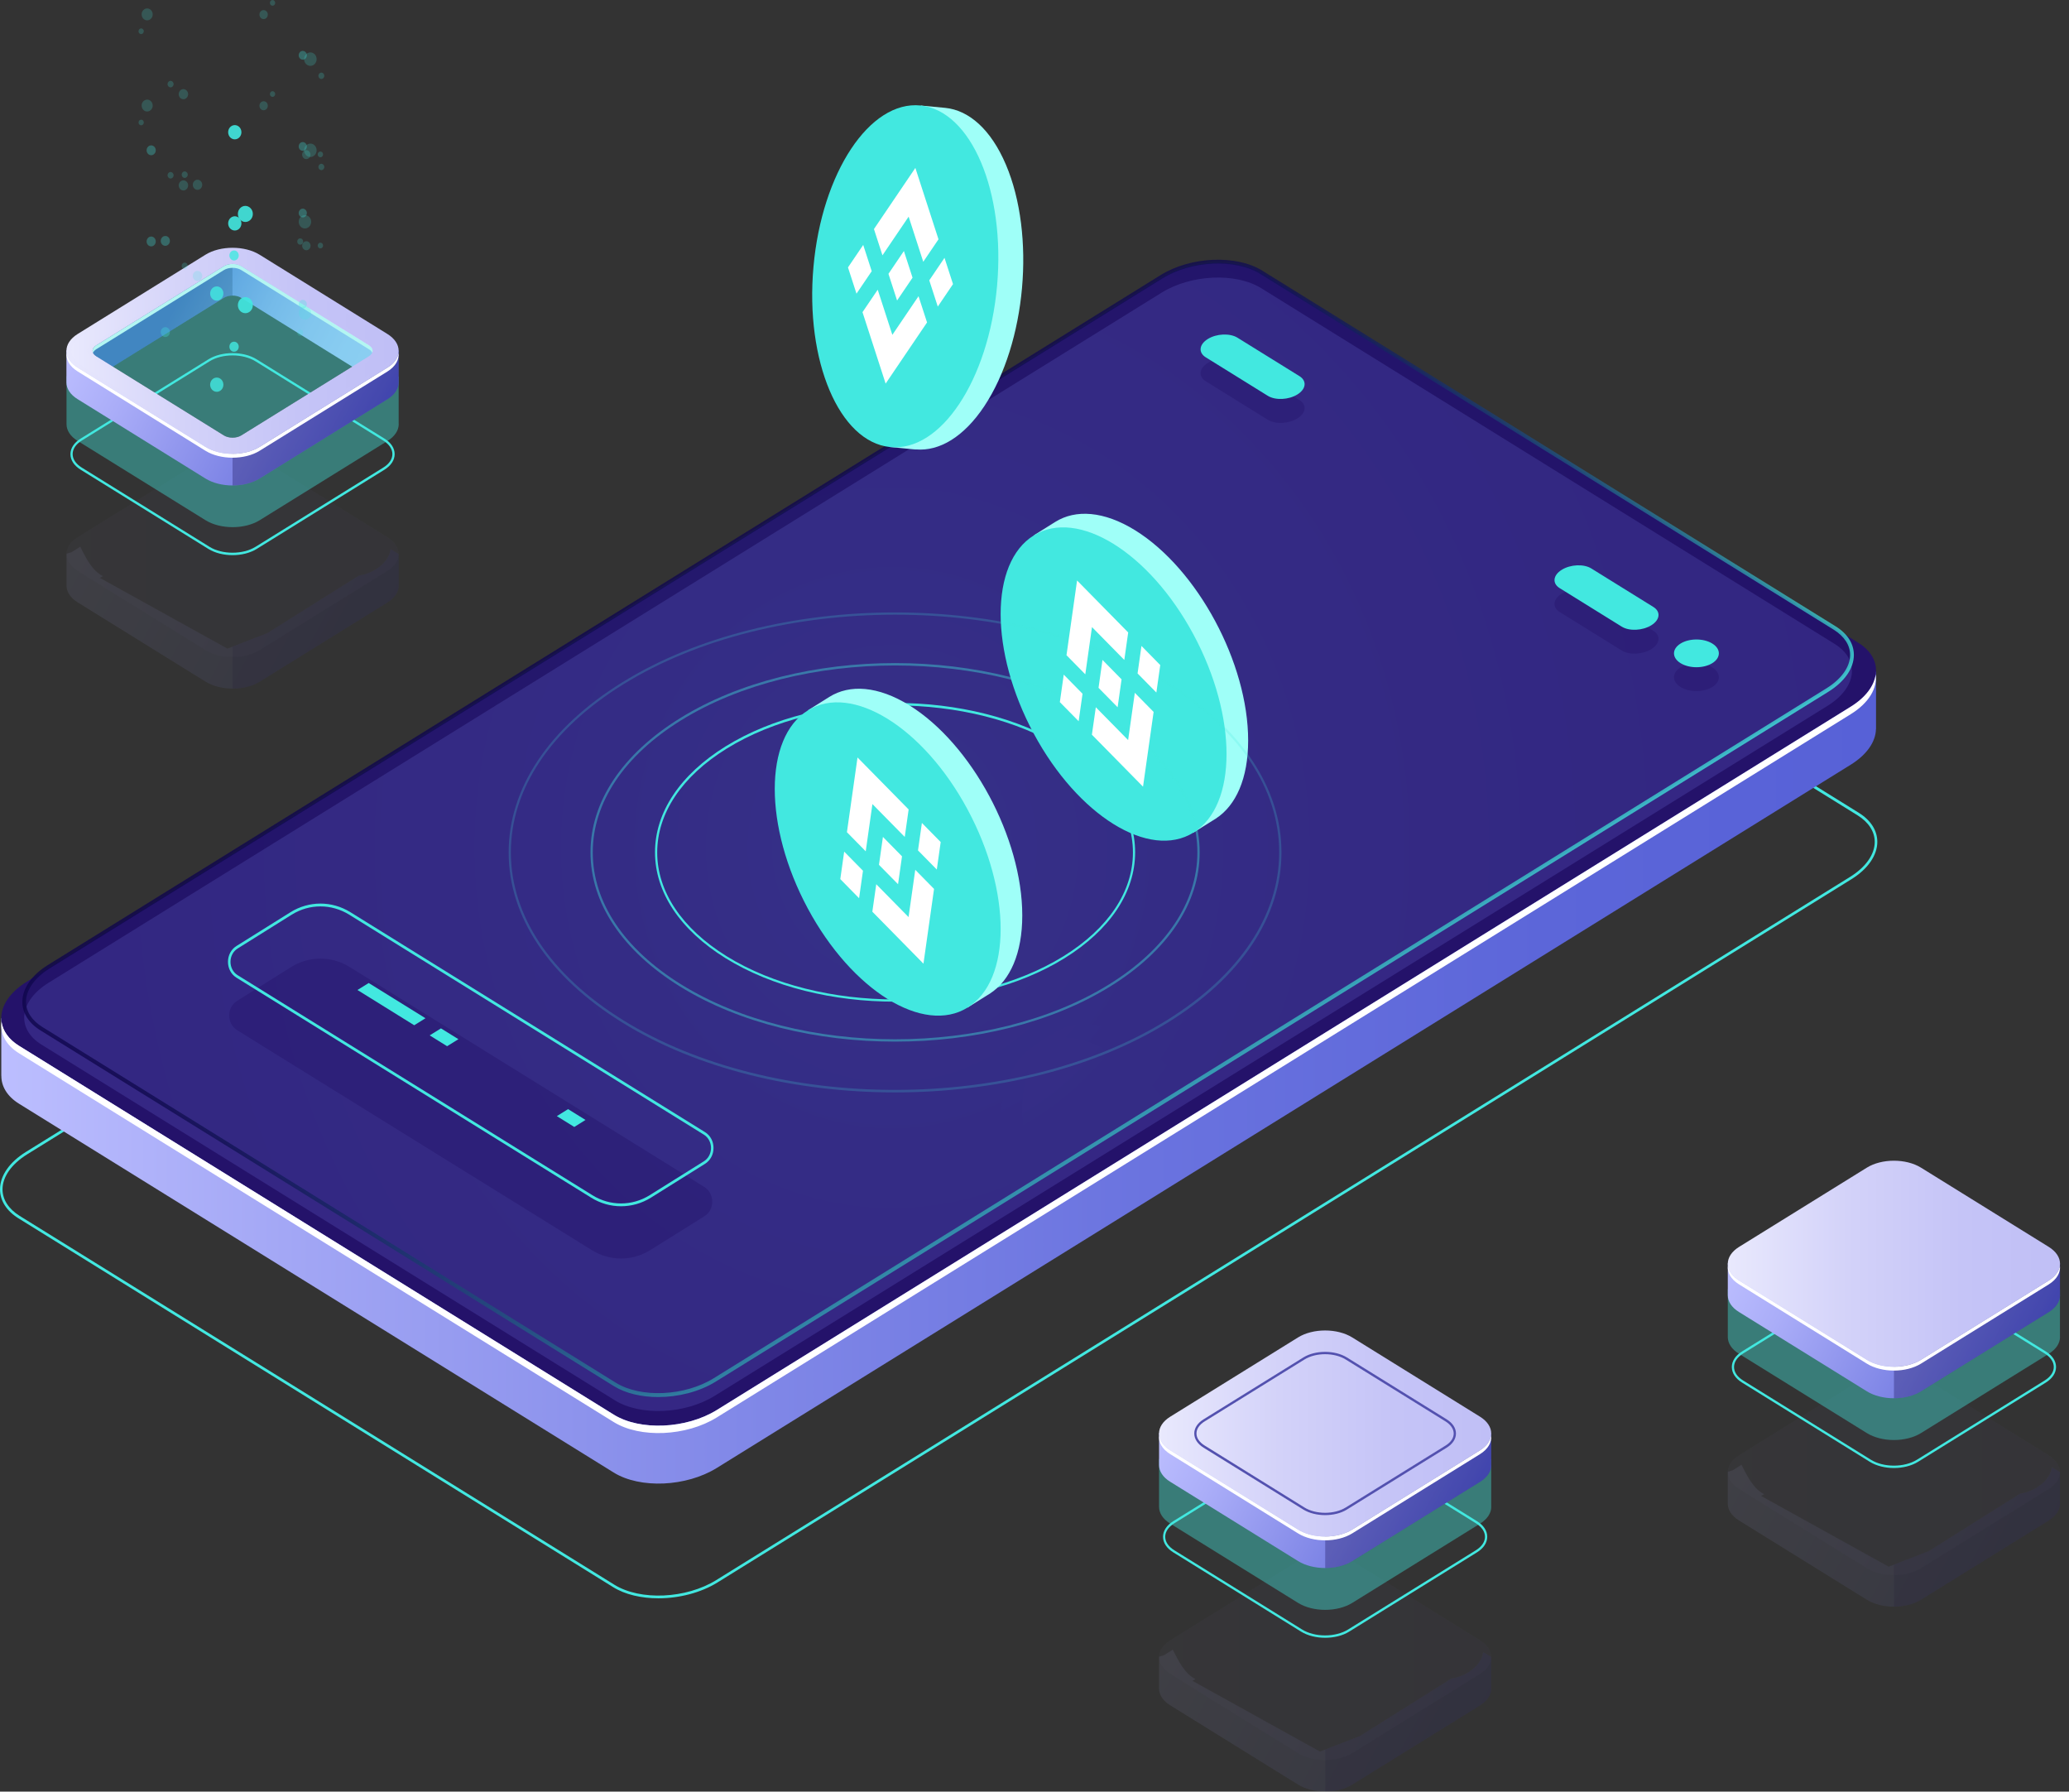 <svg width="231" height="200" viewBox="0 0 231 200" fill="none" xmlns="http://www.w3.org/2000/svg">
<rect x="0" y="0" width="231" height="200" fill="#333333" stroke="none"/>
<path d="M73.513 178.423C71.609 178.423 69.792 178.013 68.444 177.169L2.062 136.005C0.728 135.177 0 134.03 0 132.768C0 131.258 1.053 129.732 2.891 128.594L129.496 50.085C132.936 47.948 138.171 47.723 141.156 49.574L207.537 90.737C208.871 91.566 209.599 92.712 209.599 93.975C209.599 95.485 208.547 97.01 206.708 98.149L80.103 176.657C78.221 177.819 75.806 178.423 73.513 178.423ZM68.588 176.905C71.494 178.71 76.599 178.477 79.959 176.394L206.564 97.886C208.309 96.801 209.311 95.376 209.311 93.982C209.311 92.836 208.626 91.783 207.393 91.016L141.012 49.853C138.106 48.048 133 48.281 129.64 50.364L3.028 128.865C1.283 129.949 0.281 131.374 0.281 132.768C0.281 133.914 0.966 134.967 2.199 135.734L68.588 176.905Z" fill="#42E8E0"/>
<path d="M209.455 74.961L199.923 76.727L141.084 40.242C138.135 38.414 132.979 38.639 129.569 40.753L17.003 110.556L0.145 113.677V120.098H0.152C0.145 121.267 0.793 122.39 2.135 123.219L68.516 164.382C71.465 166.21 76.621 165.985 80.031 163.871L206.636 85.362C208.468 84.224 209.419 82.776 209.448 81.389H209.455V74.961V74.961Z" fill="url(#paint0_linear)"/>
<path d="M68.515 157.915L2.134 116.752C-0.815 114.924 -0.447 111.726 2.963 109.611L129.568 31.095C132.978 28.981 138.134 28.748 141.083 30.584L207.465 71.747C210.414 73.575 210.046 76.773 206.635 78.888L80.031 157.404C76.62 159.511 71.464 159.743 68.515 157.915Z" fill="#24126A"/>
<path d="M206.635 78.888L80.03 157.404C76.62 159.518 71.464 159.751 68.515 157.915L2.134 116.752C0.951 116.016 0.309 115.064 0.172 114.049C-0.008 115.366 0.627 116.651 2.134 117.588L68.515 158.744C71.464 160.572 76.62 160.347 80.03 158.233L206.635 79.724C208.676 78.462 209.62 76.805 209.418 75.287C209.245 76.557 208.308 77.85 206.635 78.888Z" fill="white"/>
<path opacity="0.51" d="M68.646 156.32L4.63 116.612C1.775 114.839 2.135 111.749 5.43 109.704L129.684 32.675C132.98 30.63 137.969 30.406 140.825 32.179L204.841 71.887C207.696 73.66 207.336 76.75 204.041 78.795L79.787 155.824C76.491 157.869 71.501 158.093 68.646 156.32Z" fill="#453C9E"/>
<path opacity="0.8" d="M73.483 155.956C71.63 155.956 69.863 155.553 68.544 154.74L4.528 115.033C3.215 114.219 2.494 113.089 2.494 111.842C2.494 110.355 3.525 108.86 5.328 107.737L129.582 30.708C132.928 28.632 138.026 28.408 140.931 30.212L204.948 69.919C206.26 70.733 206.981 71.863 206.981 73.11C206.981 74.597 205.95 76.092 204.147 77.215L79.893 154.244C78.062 155.375 75.711 155.956 73.483 155.956ZM68.746 154.353C71.543 156.087 76.447 155.863 79.684 153.857L203.938 76.828C205.604 75.79 206.563 74.435 206.563 73.11C206.563 72.026 205.914 71.035 204.739 70.299L140.722 30.592C137.925 28.857 133.021 29.081 129.784 31.087L5.53 108.117C3.864 109.154 2.905 110.51 2.905 111.834C2.905 112.918 3.554 113.91 4.729 114.645L68.746 154.353Z" fill="url(#paint1_linear)"/>
<g opacity="0.1">
<path opacity="0.5" d="M68.646 154.546L4.63 114.839C1.775 113.065 2.135 109.975 5.43 107.931L129.684 30.901C132.98 28.857 137.969 28.632 140.825 30.406L204.841 70.113C207.696 71.887 207.336 74.977 204.041 77.021L79.787 154.051C76.491 156.095 71.501 156.32 68.646 154.546Z" fill="url(#paint2_radial)"/>
<g opacity="0.1">
<path opacity="0.1" d="M139.35 139.638C139.35 131.002 133.704 120.5 126.738 116.179C123.248 114.018 120.09 113.817 117.812 115.242L115.425 116.736L116.117 116.806C114.862 118.456 114.127 120.895 114.127 124.001C114.127 132.636 119.773 143.138 126.738 147.46C129.132 148.947 131.368 149.504 133.271 149.249L133.221 149.938L135.644 148.42C135.651 148.412 135.665 148.405 135.672 148.405L135.773 148.343H135.766C137.987 146.887 139.35 143.882 139.35 139.638Z" fill="#9FFFF8"/>
<path opacity="0.1" d="M133.247 149.924C138.172 146.87 138.172 136.969 133.248 127.808C128.324 118.648 120.34 113.698 115.415 116.752C110.49 119.806 110.49 129.707 115.414 138.868C120.338 148.028 128.322 152.978 133.247 149.924Z" fill="#42E8E0"/>
</g>
</g>
<path opacity="0.4" d="M191.174 76.696C190.194 77.3 188.615 77.3 187.634 76.696C186.653 76.092 186.653 75.109 187.634 74.504C188.615 73.9 190.194 73.9 191.174 74.504C192.148 75.109 192.148 76.092 191.174 76.696Z" fill="#24126A"/>
<path opacity="0.4" d="M177.67 66.124L184.599 70.423C185.443 70.95 185.342 71.863 184.362 72.467C183.381 73.072 181.903 73.141 181.059 72.615L174.13 68.316C173.286 67.79 173.387 66.876 174.368 66.272C175.341 65.668 176.819 65.606 177.67 66.124Z" fill="#24126A"/>
<path opacity="0.4" d="M138.156 40.366L145.086 44.664C145.929 45.191 145.829 46.104 144.848 46.709C143.867 47.313 142.396 47.382 141.545 46.856L134.616 42.557C133.772 42.031 133.873 41.117 134.854 40.513C135.827 39.901 137.306 39.839 138.156 40.366Z" fill="#24126A"/>
<path d="M191.174 74.032C190.194 74.636 188.615 74.636 187.634 74.032C186.653 73.428 186.653 72.444 187.634 71.84C188.615 71.236 190.194 71.236 191.174 71.84C192.155 72.444 192.148 73.428 191.174 74.032Z" fill="#42E8E0"/>
<path d="M177.67 63.46L184.599 67.759C185.443 68.285 185.342 69.199 184.362 69.803C183.381 70.407 181.903 70.477 181.059 69.951L174.13 65.652C173.286 65.126 173.387 64.212 174.368 63.608C175.341 63.003 176.819 62.934 177.67 63.46Z" fill="#42E8E0"/>
<path d="M138.156 37.694L145.086 41.992C145.929 42.519 145.829 43.432 144.848 44.037C143.867 44.641 142.396 44.71 141.545 44.184L134.616 39.885C133.772 39.359 133.873 38.445 134.854 37.841C135.827 37.237 137.306 37.175 138.156 37.694Z" fill="#42E8E0"/>
<g opacity="0.3">
<path opacity="0.3" d="M229.989 167.805V164.336L229.095 163.801C228.842 165.443 227.047 166.52 225.547 166.744L215.329 173.165L210.866 174.892L196.632 167L196.964 166.798C195.745 166.187 195.089 164.792 194.433 163.515L193.474 164.126L192.904 164.297V167.859C192.904 168.541 193.323 169.222 194.159 169.734L208.422 178.578C210.094 179.616 212.806 179.616 214.479 178.578L228.741 169.734C229.563 169.222 229.981 168.556 229.996 167.89C229.996 167.867 229.989 167.836 229.989 167.805Z" fill="url(#paint3_linear)"/>
<path opacity="0.3" d="M225.548 166.744L215.331 173.165L211.451 174.667V179.36C212.547 179.36 213.643 179.105 214.48 178.586L228.742 169.741C229.564 169.23 229.983 168.564 229.997 167.898C229.997 167.867 229.997 167.836 229.997 167.805V164.336L229.182 163.848H229.096C228.814 165.459 227.041 166.52 225.548 166.744Z" fill="#0F054C"/>
<g opacity="0.3">
<path opacity="0.3" d="M208.422 175.054L194.159 166.21C192.486 165.172 192.486 163.491 194.159 162.454L208.422 153.609C210.094 152.571 212.806 152.571 214.479 153.609L228.741 162.454C230.414 163.491 230.414 165.172 228.741 166.21L214.479 175.054C212.806 176.092 210.087 176.092 208.422 175.054Z" fill="url(#paint4_linear)"/>
</g>
<g opacity="0.3">
<path opacity="0.3" d="M208.422 175.054L194.159 166.21C192.486 165.172 192.486 163.491 194.159 162.454L208.422 153.609C210.094 152.571 212.806 152.571 214.479 153.609L228.741 162.454C230.414 163.491 230.414 165.172 228.741 166.21L214.479 175.054C212.806 176.092 210.087 176.092 208.422 175.054Z" fill="#0F054C"/>
</g>
</g>
<path d="M211.454 163.879C210.481 163.879 209.507 163.646 208.765 163.189L194.502 154.345C193.759 153.888 193.355 153.268 193.355 152.602C193.355 151.936 193.766 151.317 194.502 150.86L208.765 142.015C210.25 141.101 212.658 141.094 214.144 142.015L228.406 150.86C229.149 151.317 229.553 151.936 229.553 152.602C229.553 153.268 229.142 153.888 228.406 154.345L214.144 163.189C213.401 163.646 212.428 163.879 211.454 163.879ZM211.454 141.589C210.524 141.589 209.594 141.806 208.887 142.248L194.625 151.092C193.961 151.502 193.601 152.037 193.601 152.602C193.601 153.168 193.961 153.702 194.625 154.112L208.887 162.957C210.3 163.832 212.601 163.832 214.014 162.957L228.277 154.112C228.933 153.702 229.301 153.168 229.301 152.602C229.301 152.037 228.94 151.502 228.277 151.092L214.014 142.248C213.307 141.806 212.377 141.589 211.454 141.589Z" fill="#42E8E0"/>
<path opacity="0.4" d="M229.991 149.202V143.959L229.097 143.425C228.844 145.067 227.049 146.143 225.549 146.368L215.331 152.788L210.868 154.515L196.634 146.623L196.966 146.422C195.747 145.81 195.091 144.416 194.435 143.138L193.476 143.75L192.906 143.92V149.256C192.906 149.938 193.324 150.62 194.161 151.131L208.424 159.975C210.096 161.013 212.808 161.013 214.481 159.975L228.743 151.131C229.565 150.62 229.983 149.953 229.998 149.287C229.998 149.264 229.991 149.233 229.991 149.202Z" fill="#42E8E0"/>
<path d="M229.991 144.54V141.07L229.097 140.536C228.844 142.178 227.049 143.254 225.549 143.479L215.331 149.899L210.868 151.626L196.634 143.734L196.966 143.533C195.747 142.921 195.091 141.527 194.435 140.249L193.476 140.861L192.906 141.032V144.594C192.906 145.276 193.324 145.957 194.161 146.468L208.424 155.313C210.096 156.351 212.808 156.351 214.481 155.313L228.743 146.468C229.565 145.957 229.983 145.291 229.998 144.625C229.998 144.602 229.991 144.571 229.991 144.54Z" fill="url(#paint5_linear)"/>
<path opacity="0.3" d="M225.552 143.479L215.334 149.899L211.455 151.402V156.095C212.551 156.095 213.647 155.84 214.484 155.321L228.746 146.476C229.568 145.965 229.986 145.299 230.001 144.633C230.001 144.602 230.001 144.571 230.001 144.54V141.07L229.186 140.582H229.1C228.818 142.193 227.045 143.254 225.552 143.479Z" fill="#0F054C"/>
<path d="M208.424 151.797L194.161 142.952C192.488 141.914 192.488 140.234 194.161 139.196L208.424 130.352C210.096 129.314 212.808 129.314 214.481 130.352L228.743 139.196C230.416 140.234 230.416 141.914 228.743 142.952L214.481 151.797C212.808 152.827 210.089 152.827 208.424 151.797Z" fill="url(#paint6_linear)"/>
<path d="M228.744 142.952L214.481 151.797C212.808 152.835 210.097 152.835 208.424 151.797L194.161 142.952C193.411 142.488 193 141.899 192.921 141.287C192.82 142.038 193.238 142.805 194.161 143.378L208.424 152.223C210.097 153.261 212.808 153.261 214.481 152.223L228.744 143.378C229.667 142.805 230.077 142.031 229.984 141.287C229.897 141.891 229.486 142.488 228.744 142.952Z" fill="white"/>
<g opacity="0.3">
<path opacity="0.3" d="M166.493 188.445V184.975L165.598 184.441C165.346 186.083 163.551 187.159 162.051 187.384L151.833 193.804L147.37 195.531L133.136 187.639L133.468 187.438C132.249 186.826 131.593 185.432 130.937 184.154L129.978 184.766L129.408 184.937V188.499C129.408 189.181 129.826 189.862 130.663 190.373L144.926 199.218C146.598 200.256 149.31 200.256 150.982 199.218L165.245 190.373C166.067 189.862 166.485 189.196 166.5 188.53C166.493 188.507 166.485 188.476 166.493 188.445Z" fill="url(#paint7_linear)"/>
<path opacity="0.3" d="M162.052 187.384L151.834 193.804L147.955 195.307V200C149.051 200 150.147 199.744 150.984 199.226L165.246 190.381C166.068 189.87 166.486 189.204 166.501 188.538C166.501 188.507 166.501 188.476 166.501 188.445V184.975L165.686 184.487H165.6C165.311 186.098 163.537 187.159 162.052 187.384Z" fill="#0F054C"/>
<g opacity="0.3">
<path opacity="0.3" d="M144.922 195.702L130.659 186.857C128.986 185.819 128.986 184.139 130.659 183.101L144.922 174.257C146.594 173.219 149.306 173.219 150.979 174.257L165.241 183.101C166.914 184.139 166.914 185.819 165.241 186.857L150.979 195.702C149.306 196.732 146.587 196.732 144.922 195.702Z" fill="url(#paint8_linear)"/>
</g>
<g opacity="0.3">
<path opacity="0.3" d="M144.922 195.702L130.659 186.857C128.986 185.819 128.986 184.139 130.659 183.101L144.922 174.257C146.594 173.219 149.306 173.219 150.979 174.257L165.241 183.101C166.914 184.139 166.914 185.819 165.241 186.857L150.979 195.702C149.306 196.732 146.587 196.732 144.922 195.702Z" fill="#0F054C"/>
</g>
</g>
<path d="M147.948 182.83C146.975 182.83 146.001 182.598 145.259 182.141L130.996 173.296C130.253 172.839 129.85 172.22 129.85 171.554C129.85 170.888 130.261 170.268 130.996 169.811L145.259 160.967C146.744 160.045 149.153 160.045 150.638 160.967L164.901 169.811C165.643 170.268 166.047 170.888 166.047 171.554C166.047 172.22 165.636 172.839 164.901 173.296L150.638 182.141C149.895 182.605 148.922 182.83 147.948 182.83ZM145.381 181.908C146.795 182.784 149.095 182.784 150.508 181.908L164.771 173.064C165.434 172.653 165.795 172.119 165.795 171.554C165.795 170.988 165.434 170.454 164.771 170.043L150.508 161.199C149.095 160.324 146.795 160.324 145.381 161.199L131.119 170.043C130.455 170.454 130.095 170.988 130.095 171.554C130.095 172.119 130.455 172.653 131.119 173.064L145.381 181.908Z" fill="#42E8E0"/>
<path opacity="0.4" d="M166.491 168.161V162.918L165.596 162.384C165.344 164.026 163.549 165.102 162.049 165.327L151.831 171.747L147.368 173.474L133.134 165.582L133.466 165.381C132.247 164.769 131.591 163.375 130.935 162.097L129.976 162.709L129.406 162.88V168.216C129.406 168.897 129.824 169.579 130.661 170.09L144.924 178.934C146.596 179.972 149.308 179.972 150.981 178.934L165.243 170.09C166.065 169.579 166.483 168.913 166.498 168.247C166.491 168.216 166.483 168.185 166.491 168.161Z" fill="#42E8E0"/>
<path d="M166.491 163.491V160.022L165.596 159.487C165.344 161.129 163.549 162.206 162.049 162.43L151.831 168.851L147.368 170.578L133.134 162.686L133.466 162.485C132.247 161.873 131.591 160.479 130.935 159.201L129.976 159.813L129.406 159.983V163.546C129.406 164.227 129.824 164.909 130.661 165.42L144.924 174.264C146.596 175.302 149.308 175.302 150.981 174.264L165.243 165.42C166.065 164.909 166.483 164.243 166.498 163.577C166.491 163.553 166.483 163.522 166.491 163.491Z" fill="url(#paint9_linear)"/>
<path opacity="0.3" d="M162.052 162.43L151.834 168.851L147.955 170.353V175.047C149.051 175.047 150.147 174.791 150.984 174.272L165.246 165.428C166.068 164.916 166.486 164.25 166.501 163.584C166.501 163.553 166.501 163.522 166.501 163.491V160.022L165.686 159.534H165.6C165.311 161.145 163.537 162.214 162.052 162.43Z" fill="#0F054C"/>
<path d="M144.92 170.748L130.657 161.904C128.984 160.866 128.984 159.185 130.657 158.148L144.92 149.303C146.593 148.265 149.304 148.265 150.977 149.303L165.239 158.148C166.912 159.185 166.912 160.866 165.239 161.904L150.977 170.748C149.304 171.786 146.585 171.786 144.92 170.748Z" fill="url(#paint10_linear)"/>
<path d="M147.947 169.137C147.067 169.137 146.187 168.928 145.517 168.518L134.376 161.609C133.706 161.191 133.338 160.634 133.338 160.022C133.338 159.418 133.706 158.852 134.376 158.442L145.517 151.534C146.858 150.705 149.035 150.705 150.377 151.534L161.517 158.442C162.188 158.86 162.555 159.418 162.555 160.029C162.555 160.634 162.188 161.199 161.517 161.609L150.377 168.518C149.706 168.936 148.826 169.137 147.947 169.137ZM145.639 168.285C146.908 169.075 148.978 169.075 150.247 168.285L161.387 161.377C161.979 161.013 162.303 160.533 162.303 160.029C162.303 159.526 161.979 159.046 161.387 158.674L150.247 151.766C148.978 150.976 146.908 150.976 145.639 151.766L134.499 158.674C133.908 159.038 133.583 159.518 133.583 160.022C133.583 160.525 133.908 161.005 134.499 161.369L145.639 168.285Z" fill="#5351AF"/>
<path d="M165.24 161.904L150.977 170.748C149.304 171.786 146.593 171.786 144.92 170.748L130.657 161.904C129.907 161.439 129.496 160.85 129.417 160.239C129.316 160.99 129.734 161.757 130.657 162.33L144.92 171.174C146.593 172.212 149.304 172.212 150.977 171.174L165.24 162.33C166.163 161.757 166.574 160.982 166.48 160.239C166.393 160.85 165.982 161.439 165.24 161.904Z" fill="white"/>
<g opacity="0.3">
<path opacity="0.3" d="M44.512 65.319V61.849L43.618 61.315C43.366 62.957 41.57 64.034 40.07 64.258L29.853 70.678L25.39 72.406L11.156 64.514L11.487 64.312C10.269 63.7 9.613 62.306 8.956 61.029L7.997 61.64L7.428 61.811V65.373C7.428 66.055 7.846 66.736 8.682 67.248L22.945 76.092C24.618 77.13 27.329 77.13 29.002 76.092L43.265 67.248C44.087 66.736 44.505 66.07 44.519 65.404C44.512 65.373 44.512 65.35 44.512 65.319Z" fill="url(#paint11_linear)"/>
<path opacity="0.3" d="M40.068 64.258L29.85 70.678L25.971 72.181V76.874C27.067 76.874 28.163 76.619 28.999 76.1L43.262 67.255C44.084 66.744 44.502 66.078 44.517 65.412C44.517 65.381 44.517 65.35 44.517 65.319V61.849L43.702 61.361H43.615C43.327 62.972 41.553 64.033 40.068 64.258Z" fill="#0F054C"/>
<g opacity="0.3">
<path opacity="0.3" d="M22.935 72.568L8.673 63.724C7 62.686 7 61.005 8.673 59.968L22.935 51.123C24.608 50.085 27.319 50.085 28.992 51.123L43.255 59.968C44.928 61.005 44.928 62.686 43.255 63.724L28.992 72.568C27.327 73.606 24.608 73.606 22.935 72.568Z" fill="url(#paint12_linear)"/>
</g>
<g opacity="0.3">
<path opacity="0.3" d="M22.935 72.568L8.673 63.724C7 62.686 7 61.005 8.673 59.968L22.935 51.123C24.608 50.085 27.319 50.085 28.992 51.123L43.255 59.968C44.928 61.005 44.928 62.686 43.255 63.724L28.992 72.568C27.327 73.606 24.608 73.606 22.935 72.568Z" fill="#0F054C"/>
</g>
</g>
<path d="M25.964 61.973C24.991 61.973 24.017 61.741 23.274 61.284L9.012 52.44C8.269 51.983 7.865 51.363 7.865 50.697C7.865 50.031 8.276 49.411 9.012 48.955L23.274 40.11C24.76 39.188 27.168 39.188 28.654 40.11L42.916 48.955C43.659 49.411 44.063 50.031 44.063 50.697C44.063 51.363 43.652 51.983 42.916 52.44L28.654 61.284C27.911 61.741 26.937 61.973 25.964 61.973ZM25.964 39.676C25.034 39.676 24.111 39.893 23.397 40.335L9.134 49.179C8.471 49.59 8.11 50.124 8.11 50.689C8.11 51.255 8.471 51.789 9.134 52.2L23.397 61.044C24.81 61.919 27.11 61.919 28.524 61.044L42.786 52.2C43.45 51.789 43.81 51.255 43.81 50.689C43.81 50.124 43.45 49.59 42.786 49.179L28.524 40.335C27.824 39.901 26.894 39.676 25.964 39.676Z" fill="#42E8E0"/>
<path opacity="0.4" d="M44.51 47.297V42.054L43.616 41.52C43.364 43.161 41.568 44.238 40.068 44.462L29.851 50.883L25.387 52.61L11.154 44.718L11.485 44.517C10.267 43.905 9.611 42.511 8.954 41.233L7.995 41.845L7.426 42.015V47.351C7.426 48.033 7.844 48.714 8.68 49.225L22.943 58.07C24.616 59.108 27.327 59.108 29 58.07L43.263 49.225C44.085 48.714 44.503 48.048 44.517 47.382C44.51 47.359 44.51 47.328 44.51 47.297Z" fill="#42E8E0"/>
<path d="M44.508 42.635V39.165L43.614 38.631C43.361 40.273 41.566 41.349 40.066 41.574L29.841 47.994L25.378 49.721L11.144 41.829L11.476 41.628C10.257 41.016 9.601 39.622 8.945 38.344L7.986 38.956L7.416 39.126V42.689C7.416 43.37 7.834 44.052 8.671 44.563L22.933 53.415C24.606 54.453 27.317 54.453 28.99 53.415L43.253 44.571C44.075 44.06 44.493 43.394 44.508 42.728C44.508 42.697 44.508 42.666 44.508 42.635Z" fill="url(#paint13_linear)"/>
<path opacity="0.3" d="M40.067 41.574L29.842 47.994L25.963 49.497V54.19C27.059 54.19 28.155 53.934 28.991 53.416L43.254 44.571C44.076 44.06 44.494 43.394 44.509 42.728C44.509 42.697 44.509 42.666 44.509 42.635V39.165L43.694 38.677H43.607C43.326 40.288 41.552 41.349 40.067 41.574Z" fill="#0F054C"/>
<path d="M11.476 41.628L24.989 33.248C25.523 32.915 26.395 32.915 26.929 33.248L40.211 41.481L40.066 41.574C41.566 41.349 43.362 40.273 43.614 38.631L28.71 29.724L24.376 28.493L20.843 30.723L8.945 38.344C9.601 39.622 10.258 41.016 11.476 41.628Z" fill="url(#paint14_linear)"/>
<path opacity="0.3" d="M25.962 28.95L24.368 28.501L20.835 30.731L8.938 38.352C9.594 39.622 10.25 41.024 11.468 41.636L24.981 33.256C25.248 33.093 25.601 33.008 25.955 33.008V28.95H25.962Z" fill="#0F054C"/>
<path d="M22.933 49.884L8.671 41.039C6.998 40.002 6.998 38.321 8.671 37.283L22.933 28.439C24.606 27.401 27.317 27.401 28.99 28.439L43.253 37.283C44.926 38.321 44.926 40.002 43.253 41.039L28.99 49.884C27.325 50.922 24.606 50.922 22.933 49.884ZM26.935 29.717C26.402 29.384 25.529 29.384 24.996 29.717L10.733 38.561C10.199 38.894 10.199 39.428 10.733 39.761L24.996 48.606C25.529 48.939 26.402 48.939 26.935 48.606L41.198 39.761C41.731 39.428 41.731 38.894 41.198 38.561L26.935 29.717Z" fill="url(#paint15_linear)"/>
<path d="M41.2 38.561L26.938 29.717C26.404 29.384 25.532 29.384 24.998 29.717L10.735 38.561C10.382 38.786 10.26 39.096 10.382 39.382C10.44 39.243 10.562 39.111 10.735 38.995L24.998 30.15C25.532 29.817 26.404 29.817 26.938 30.15L41.2 38.995C41.381 39.103 41.496 39.235 41.554 39.382C41.669 39.096 41.554 38.786 41.2 38.561Z" fill="white"/>
<path d="M43.255 41.039L28.993 49.884C27.32 50.922 24.608 50.922 22.936 49.884L8.673 41.039C7.923 40.575 7.512 39.986 7.433 39.374C7.332 40.126 7.75 40.892 8.673 41.465L22.936 50.318C24.608 51.355 27.32 51.355 28.993 50.318L43.255 41.473C44.178 40.9 44.589 40.126 44.495 39.382C44.416 39.986 44.005 40.582 43.255 41.039Z" fill="white"/>
<path d="M23.338 49.636L9.075 40.792C7.626 39.893 7.626 38.429 9.075 37.531L23.338 28.686C24.787 27.788 27.145 27.788 28.587 28.686L42.85 37.531C44.299 38.429 44.299 39.893 42.85 40.784L28.587 49.628C27.138 50.535 24.787 50.535 23.338 49.636ZM27.333 29.469C26.576 28.996 25.343 28.996 24.585 29.469L10.323 38.313C9.566 38.786 9.566 39.545 10.323 40.017L24.585 48.862C25.343 49.334 26.576 49.334 27.333 48.862L41.595 40.017C42.352 39.545 42.352 38.786 41.595 38.313L27.333 29.469Z" fill="url(#paint16_linear)"/>
<path opacity="0.4" d="M26.936 29.717C26.403 29.384 25.53 29.384 24.997 29.717L10.734 38.561C10.201 38.894 10.201 39.428 10.734 39.761L24.997 48.606C25.53 48.939 26.403 48.939 26.936 48.606L41.199 39.761C41.733 39.428 41.733 38.894 41.199 38.561L26.936 29.717Z" fill="#42E8E0"/>
<path opacity="0.9" d="M28.23 34.065C28.23 34.56 27.855 34.963 27.393 34.963C26.932 34.963 26.557 34.56 26.557 34.065C26.557 33.569 26.932 33.166 27.393 33.166C27.855 33.166 28.23 33.569 28.23 34.065Z" fill="#42E8E0"/>
<path opacity="0.3" d="M17.391 26.955C17.391 27.257 17.16 27.505 16.879 27.505C16.598 27.505 16.367 27.257 16.367 26.955C16.367 26.653 16.598 26.405 16.879 26.405C17.16 26.405 17.391 26.653 17.391 26.955Z" fill="#42E8E0"/>
<path opacity="0.2" d="M21.004 20.697C21.004 21.007 20.766 21.262 20.478 21.262C20.189 21.262 19.951 21.007 19.951 20.697C19.951 20.387 20.189 20.132 20.478 20.132C20.766 20.132 21.004 20.38 21.004 20.697Z" fill="#42E8E0"/>
<path opacity="0.2" d="M36.21 18.637C36.21 18.831 36.059 18.993 35.879 18.993C35.698 18.993 35.547 18.831 35.547 18.637C35.547 18.443 35.698 18.281 35.879 18.281C36.059 18.281 36.21 18.443 36.21 18.637Z" fill="#42E8E0"/>
<path opacity="0.2" d="M34.653 17.529C35.039 17.529 35.352 17.193 35.352 16.778C35.352 16.363 35.039 16.027 34.653 16.027C34.266 16.027 33.953 16.363 33.953 16.778C33.953 17.193 34.266 17.529 34.653 17.529Z" fill="#42E8E0"/>
<path opacity="0.2" d="M19.383 19.566C19.383 19.768 19.232 19.93 19.044 19.93C18.857 19.93 18.705 19.768 18.705 19.566C18.705 19.365 18.857 19.202 19.044 19.202C19.232 19.202 19.383 19.365 19.383 19.566Z" fill="#42E8E0"/>
<path opacity="0.3" d="M18.969 37.069C18.969 37.371 18.738 37.619 18.457 37.619C18.176 37.619 17.945 37.371 17.945 37.069C17.945 36.767 18.176 36.52 18.457 36.52C18.738 36.52 18.969 36.767 18.969 37.069Z" fill="#42E8E0"/>
<path opacity="0.2" d="M22.578 30.804C22.578 31.114 22.34 31.369 22.052 31.369C21.763 31.369 21.525 31.114 21.525 30.804C21.525 30.494 21.763 30.239 22.052 30.239C22.347 30.246 22.578 30.494 22.578 30.804Z" fill="#42E8E0"/>
<path opacity="0.2" d="M20.961 29.681C20.961 29.882 20.81 30.045 20.622 30.045C20.435 30.045 20.283 29.882 20.283 29.681C20.283 29.48 20.435 29.317 20.622 29.317C20.81 29.317 20.961 29.48 20.961 29.681Z" fill="#42E8E0"/>
<path opacity="0.9" d="M25.496 25.135C25.597 25.561 26.001 25.816 26.397 25.708C26.794 25.599 27.032 25.166 26.931 24.74C26.83 24.314 26.426 24.058 26.029 24.167C25.633 24.283 25.395 24.709 25.496 25.135Z" fill="#42E8E0"/>
<path opacity="0.3" d="M33.36 16.468C33.425 16.732 33.67 16.887 33.916 16.825C34.161 16.755 34.305 16.492 34.247 16.228C34.182 15.965 33.937 15.81 33.692 15.872C33.447 15.934 33.303 16.205 33.36 16.468Z" fill="#42E8E0"/>
<path opacity="0.2" d="M28.98 11.93C29.045 12.201 29.297 12.364 29.549 12.294C29.802 12.224 29.946 11.953 29.888 11.682C29.831 11.411 29.571 11.248 29.319 11.318C29.066 11.388 28.915 11.659 28.98 11.93Z" fill="#42E8E0"/>
<path opacity="0.2" d="M15.473 13.75C15.516 13.92 15.674 14.021 15.833 13.982C15.992 13.936 16.085 13.765 16.049 13.595C16.006 13.425 15.848 13.324 15.689 13.37C15.53 13.409 15.437 13.58 15.473 13.75Z" fill="#42E8E0"/>
<path opacity="0.2" d="M15.832 11.945C15.919 12.302 16.251 12.518 16.582 12.426C16.914 12.333 17.116 11.976 17.029 11.62C16.943 11.264 16.611 11.047 16.28 11.14C15.948 11.233 15.746 11.589 15.832 11.945Z" fill="#42E8E0"/>
<path opacity="0.2" d="M30.14 10.575C30.184 10.745 30.342 10.853 30.501 10.807C30.66 10.761 30.761 10.59 30.717 10.42C30.674 10.249 30.515 10.141 30.357 10.187C30.198 10.234 30.105 10.404 30.14 10.575Z" fill="#42E8E0"/>
<path opacity="0.2" d="M33.732 37.418C33.595 37.542 33.386 37.526 33.263 37.379C33.148 37.232 33.162 37.007 33.299 36.876C33.436 36.752 33.645 36.767 33.768 36.914C33.89 37.062 33.869 37.286 33.732 37.418Z" fill="#42E8E0"/>
<path opacity="0.2" d="M34.495 35.505C34.199 35.768 33.76 35.73 33.514 35.42C33.269 35.102 33.305 34.63 33.594 34.366C33.889 34.103 34.329 34.142 34.574 34.452C34.827 34.769 34.791 35.242 34.495 35.505Z" fill="#42E8E0"/>
<path opacity="0.3" d="M33.432 33.677C33.288 33.902 33.331 34.204 33.54 34.359C33.749 34.514 34.031 34.467 34.175 34.242C34.319 34.018 34.276 33.716 34.067 33.561C33.865 33.406 33.576 33.46 33.432 33.677Z" fill="#42E8E0"/>
<path opacity="0.2" d="M34.255 27.933C34.513 27.902 34.698 27.654 34.67 27.378C34.642 27.101 34.411 26.902 34.153 26.932C33.896 26.962 33.71 27.21 33.738 27.487C33.767 27.763 33.998 27.963 34.255 27.933Z" fill="#42E8E0"/>
<path opacity="0.2" d="M35.525 27.226C35.432 27.373 35.46 27.574 35.597 27.675C35.734 27.776 35.922 27.745 36.016 27.598C36.109 27.45 36.081 27.249 35.944 27.148C35.814 27.048 35.626 27.079 35.525 27.226Z" fill="#42E8E0"/>
<g opacity="0.9">
<path opacity="0.9" d="M23.484 43.141C23.585 43.567 23.989 43.823 24.386 43.714C24.782 43.606 25.02 43.172 24.919 42.746C24.818 42.32 24.414 42.065 24.018 42.173C23.621 42.282 23.383 42.715 23.484 43.141Z" fill="#42E8E0"/>
<path opacity="0.9" d="M25.628 38.843C25.7 39.145 25.982 39.323 26.263 39.246C26.544 39.168 26.71 38.866 26.638 38.564C26.566 38.262 26.284 38.084 26.003 38.161C25.722 38.231 25.556 38.541 25.628 38.843Z" fill="#42E8E0"/>
</g>
<path opacity="0.9" d="M28.23 23.88C28.23 24.376 27.855 24.779 27.393 24.779C26.932 24.779 26.557 24.376 26.557 23.88C26.557 23.384 26.932 22.982 27.393 22.982C27.855 22.99 28.23 23.392 28.23 23.88Z" fill="#42E8E0"/>
<path opacity="0.3" d="M17.391 16.778C17.391 17.08 17.16 17.328 16.879 17.328C16.598 17.328 16.367 17.08 16.367 16.778C16.367 16.476 16.598 16.228 16.879 16.228C17.16 16.228 17.391 16.476 17.391 16.778Z" fill="#42E8E0"/>
<path opacity="0.2" d="M21.004 10.513C21.004 10.822 20.766 11.078 20.478 11.078C20.189 11.078 19.951 10.822 19.951 10.513C19.951 10.203 20.189 9.947 20.478 9.947C20.766 9.955 21.004 10.203 21.004 10.513Z" fill="#42E8E0"/>
<path opacity="0.2" d="M36.21 8.46C36.21 8.654 36.059 8.817 35.879 8.817C35.698 8.817 35.547 8.654 35.547 8.46C35.547 8.267 35.698 8.104 35.879 8.104C36.059 8.104 36.21 8.267 36.21 8.46Z" fill="#42E8E0"/>
<path opacity="0.2" d="M34.653 7.353C35.039 7.353 35.352 7.017 35.352 6.602C35.352 6.187 35.039 5.85 34.653 5.85C34.266 5.85 33.953 6.187 33.953 6.602C33.953 7.017 34.266 7.353 34.653 7.353Z" fill="#42E8E0"/>
<path opacity="0.2" d="M19.383 9.39C19.383 9.591 19.232 9.754 19.044 9.754C18.857 9.754 18.705 9.591 18.705 9.39C18.705 9.188 18.857 9.026 19.044 9.026C19.232 9.026 19.383 9.188 19.383 9.39Z" fill="#42E8E0"/>
<path opacity="0.3" d="M18.969 26.893C18.969 27.195 18.738 27.443 18.457 27.443C18.176 27.443 17.945 27.195 17.945 26.893C17.945 26.591 18.176 26.343 18.457 26.343C18.738 26.335 18.969 26.583 18.969 26.893Z" fill="#42E8E0"/>
<path opacity="0.2" d="M22.578 20.627C22.578 20.937 22.34 21.193 22.052 21.193C21.763 21.193 21.525 20.937 21.525 20.627C21.525 20.318 21.763 20.062 22.052 20.062C22.347 20.062 22.578 20.318 22.578 20.627Z" fill="#42E8E0"/>
<path opacity="0.2" d="M20.961 19.497C20.961 19.698 20.81 19.861 20.622 19.861C20.435 19.861 20.283 19.698 20.283 19.497C20.283 19.295 20.435 19.133 20.622 19.133C20.81 19.14 20.961 19.303 20.961 19.497Z" fill="#42E8E0"/>
<path opacity="0.9" d="M25.496 14.958C25.597 15.384 26.001 15.64 26.397 15.531C26.794 15.423 27.032 14.989 26.931 14.563C26.83 14.137 26.426 13.882 26.029 13.99C25.633 14.098 25.395 14.532 25.496 14.958Z" fill="#42E8E0"/>
<path opacity="0.3" d="M33.36 6.292C33.425 6.555 33.67 6.71 33.916 6.648C34.161 6.578 34.305 6.315 34.247 6.052C34.182 5.788 33.937 5.633 33.692 5.695C33.447 5.757 33.303 6.028 33.36 6.292Z" fill="#42E8E0"/>
<path opacity="0.2" d="M28.98 1.753C29.045 2.024 29.297 2.187 29.549 2.117C29.802 2.048 29.946 1.777 29.888 1.506C29.823 1.234 29.571 1.08 29.319 1.142C29.066 1.211 28.915 1.482 28.98 1.753Z" fill="#42E8E0"/>
<path opacity="0.2" d="M15.473 3.573C15.516 3.744 15.674 3.844 15.833 3.798C15.992 3.751 16.085 3.581 16.049 3.411C16.006 3.24 15.848 3.14 15.689 3.178C15.53 3.233 15.437 3.403 15.473 3.573Z" fill="#42E8E0"/>
<path opacity="0.2" d="M15.832 1.769C15.919 2.125 16.251 2.342 16.582 2.249C16.914 2.156 17.116 1.8 17.029 1.444C16.943 1.087 16.611 0.87 16.28 0.963C15.948 1.049 15.746 1.413 15.832 1.769Z" fill="#42E8E0"/>
<path opacity="0.2" d="M30.14 0.398C30.184 0.568 30.342 0.677 30.501 0.63C30.66 0.584 30.761 0.414 30.717 0.243C30.674 0.073 30.515 -0.036 30.357 0.011C30.198 0.05 30.105 0.228 30.14 0.398Z" fill="#42E8E0"/>
<path opacity="0.2" d="M33.732 27.233C33.595 27.357 33.386 27.342 33.263 27.195C33.148 27.048 33.162 26.823 33.299 26.691C33.436 26.567 33.645 26.583 33.768 26.73C33.89 26.885 33.869 27.11 33.732 27.233Z" fill="#42E8E0"/>
<path opacity="0.2" d="M34.495 25.328C34.199 25.592 33.76 25.553 33.514 25.243C33.269 24.926 33.305 24.453 33.594 24.19C33.889 23.927 34.329 23.965 34.574 24.275C34.827 24.585 34.791 25.057 34.495 25.328Z" fill="#42E8E0"/>
<path opacity="0.3" d="M33.432 23.501C33.288 23.725 33.331 24.027 33.54 24.182C33.749 24.337 34.031 24.291 34.175 24.066C34.319 23.841 34.276 23.539 34.067 23.384C33.865 23.222 33.576 23.276 33.432 23.501Z" fill="#42E8E0"/>
<path opacity="0.2" d="M33.818 16.972C33.667 17.196 33.717 17.506 33.926 17.669C34.135 17.831 34.431 17.777 34.575 17.553C34.727 17.328 34.676 17.018 34.467 16.856C34.258 16.693 33.969 16.747 33.818 16.972Z" fill="#42E8E0"/>
<path opacity="0.2" d="M35.525 17.049C35.432 17.196 35.46 17.398 35.597 17.498C35.734 17.599 35.922 17.568 36.016 17.421C36.109 17.274 36.081 17.073 35.944 16.972C35.814 16.871 35.626 16.902 35.525 17.049Z" fill="#42E8E0"/>
<g opacity="0.9">
<path opacity="0.9" d="M23.484 32.965C23.585 33.391 23.989 33.646 24.386 33.538C24.782 33.429 25.02 32.996 24.919 32.57C24.818 32.144 24.414 31.888 24.018 31.997C23.621 32.105 23.383 32.539 23.484 32.965Z" fill="#42E8E0"/>
<path opacity="0.9" d="M25.628 28.659C25.7 28.961 25.982 29.139 26.263 29.061C26.544 28.984 26.71 28.682 26.638 28.38C26.566 28.078 26.284 27.9 26.003 27.977C25.722 28.055 25.556 28.357 25.628 28.659Z" fill="#42E8E0"/>
</g>
<path d="M139.354 82.66C139.354 74.024 133.708 63.522 126.742 59.201C123.252 57.04 120.094 56.839 117.815 58.264L115.429 59.758L116.121 59.828C114.866 61.478 114.131 63.917 114.131 67.023C114.131 75.658 119.777 86.16 126.742 90.482C129.136 91.969 131.372 92.526 133.275 92.271L133.225 92.96L135.647 91.442C135.655 91.434 135.669 91.427 135.676 91.427L135.777 91.365H135.77C137.991 89.909 139.354 86.911 139.354 82.66Z" fill="#9FFFF8"/>
<path d="M133.247 92.946C138.172 89.892 138.172 79.99 133.248 70.83C128.324 61.67 120.34 56.72 115.415 59.774C110.49 62.828 110.49 72.729 115.414 81.89C120.338 91.05 128.322 96 133.247 92.946Z" fill="#42E8E0"/>
<path d="M109.899 45.338C114.564 38.305 115.646 26.231 112.307 18.378C110.634 14.444 108.175 12.306 105.543 12.043L102.796 11.78L103.323 12.268C101.405 12.833 99.494 14.359 97.814 16.883C93.148 23.916 92.067 35.99 95.398 43.843C96.545 46.546 98.066 48.397 99.753 49.373L99.342 49.899L102.133 50.17C102.147 50.17 102.154 50.17 102.169 50.17L102.284 50.178L102.277 50.17C104.866 50.387 107.606 48.792 109.899 45.338Z" fill="#9FFFF8"/>
<path d="M111.321 31.898C112.262 21.369 108.437 12.36 102.776 11.776C97.115 11.192 91.763 19.254 90.822 29.783C89.88 40.313 93.706 49.321 99.367 49.905C105.027 50.489 110.379 42.427 111.321 31.898Z" fill="#42E8E0"/>
<g opacity="0.1">
<path opacity="0.1" d="M114.135 102.192C114.135 93.556 108.489 83.055 101.524 78.733C98.034 76.572 94.875 76.371 92.597 77.796L90.21 79.291L90.902 79.36C89.648 81.01 88.912 83.45 88.912 86.555C88.912 95.191 94.558 105.692 101.524 110.014C103.917 111.501 106.153 112.059 108.056 111.803L108.006 112.492L110.429 110.974C110.436 110.967 110.45 110.959 110.458 110.959L110.558 110.897H110.551C112.772 109.441 114.135 106.436 114.135 102.192Z" fill="#9FFFF8"/>
<path opacity="0.1" d="M108.026 112.479C112.951 109.425 112.952 99.523 108.027 90.363C103.103 81.202 95.119 76.252 90.194 79.306C85.27 82.36 85.269 92.262 90.193 101.422C95.118 110.582 103.102 115.533 108.026 112.479Z" fill="#42E8E0"/>
</g>
<path opacity="0.4" d="M99.933 116.279C91.237 116.279 82.534 114.227 75.915 110.122C69.475 106.126 65.928 100.813 65.928 95.152C65.928 89.49 69.475 84.178 75.915 80.181C89.16 71.964 110.706 71.972 123.952 80.181C130.391 84.178 133.939 89.49 133.939 95.152C133.939 100.813 130.391 106.134 123.952 110.122L123.887 110.006L123.952 110.122C117.332 114.227 108.636 116.279 99.933 116.279ZM99.933 74.287C91.28 74.287 82.628 76.332 76.037 80.414C69.677 84.356 66.18 89.591 66.18 95.152C66.18 100.713 69.684 105.948 76.044 109.89C89.218 118.061 110.655 118.061 123.829 109.89C130.189 105.948 133.686 100.713 133.686 95.152C133.686 89.591 130.182 84.356 123.822 80.414C117.239 76.324 108.586 74.287 99.933 74.287Z" fill="#42E8E0"/>
<path opacity="0.2" d="M99.932 121.949C88.893 121.949 77.853 119.346 69.453 114.134C61.291 109.069 56.791 102.331 56.791 95.16C56.791 87.988 61.291 81.242 69.453 76.185C86.261 65.761 113.604 65.761 130.412 76.185C138.574 81.25 143.074 87.988 143.074 95.16C143.074 102.331 138.574 109.077 130.412 114.134C122.011 119.339 110.972 121.949 99.932 121.949ZM99.932 68.618C88.936 68.618 77.947 71.213 69.576 76.402C61.492 81.413 57.036 88.073 57.036 95.144C57.036 102.223 61.485 108.876 69.576 113.886C86.311 124.264 113.546 124.264 130.282 113.886C138.365 108.876 142.821 102.215 142.821 95.144C142.821 88.065 138.372 81.413 130.282 76.402C121.918 71.213 110.929 68.618 99.932 68.618Z" fill="#42E8E0"/>
<path d="M99.933 111.819C93.076 111.819 86.225 110.2 81.005 106.963C75.929 103.811 73.131 99.613 73.131 95.144C73.131 90.675 75.929 86.478 81.005 83.326C91.446 76.851 108.427 76.851 118.861 83.326C123.937 86.478 126.735 90.675 126.735 95.144C126.735 99.613 123.937 103.811 118.861 106.963L118.796 106.846L118.861 106.963C113.648 110.2 106.79 111.819 99.933 111.819ZM99.933 78.749C93.126 78.749 86.312 80.359 81.127 83.573C76.13 86.671 73.376 90.784 73.376 95.16C73.376 99.535 76.13 103.64 81.127 106.746C91.496 113.174 108.369 113.174 118.738 106.746C123.735 103.648 126.49 99.535 126.49 95.167C126.49 90.799 123.735 86.687 118.738 83.581C113.554 80.352 106.747 78.749 99.933 78.749Z" fill="#42E8E0"/>
<path d="M114.135 102.192C114.135 93.556 108.489 83.055 101.524 78.733C98.034 76.572 94.875 76.371 92.597 77.796L90.21 79.291L90.902 79.36C89.648 81.01 88.912 83.45 88.912 86.555C88.912 95.191 94.558 105.692 101.524 110.014C103.917 111.501 106.153 112.059 108.056 111.803L108.006 112.492L110.429 110.974C110.436 110.967 110.45 110.959 110.458 110.959L110.558 110.897H110.551C112.772 109.441 114.135 106.436 114.135 102.192Z" fill="#9FFFF8"/>
<path d="M108.026 112.479C112.951 109.425 112.952 99.523 108.027 90.363C103.103 81.202 95.119 76.252 90.194 79.306C85.27 82.36 85.269 92.262 90.193 101.422C95.118 110.582 103.102 115.533 108.026 112.479Z" fill="#42E8E0"/>
<path opacity="0.4" d="M66.069 139.552L26.468 114.994C25.3 114.266 25.3 112.461 26.468 111.733L32.51 107.954C34.529 106.699 37.024 106.699 39.043 107.954L78.644 132.512C79.812 133.24 79.812 135.045 78.644 135.773L72.602 139.552C70.575 140.807 68.088 140.807 66.069 139.552Z" fill="#24126A"/>
<path d="M46.248 114.452L39.91 110.517L41.165 109.735L47.503 113.669L46.248 114.452Z" fill="#42E8E0"/>
<path d="M64.117 125.806L62.17 124.597L63.425 123.815L65.371 125.023L64.117 125.806Z" fill="#42E8E0"/>
<path d="M49.919 116.791L47.973 115.582L49.234 114.8L51.181 116.008L49.919 116.791Z" fill="#42E8E0"/>
<path d="M69.337 134.658C68.183 134.658 67.03 134.34 65.999 133.697L26.398 109.139C25.806 108.767 25.453 108.109 25.453 107.373C25.453 106.637 25.806 105.979 26.398 105.607L32.44 101.828C34.502 100.55 37.055 100.55 39.117 101.828L78.718 126.386C79.309 126.75 79.663 127.416 79.663 128.152C79.663 128.888 79.309 129.546 78.718 129.918L72.676 133.697C71.645 134.34 70.491 134.658 69.337 134.658ZM35.779 101.185C34.676 101.185 33.572 101.487 32.584 102.099L26.542 105.878C26.037 106.188 25.734 106.753 25.734 107.373C25.734 108 26.037 108.558 26.542 108.868L66.143 133.426C68.111 134.65 70.563 134.65 72.531 133.426L78.574 129.647C79.079 129.337 79.382 128.779 79.382 128.152C79.382 127.525 79.079 126.967 78.574 126.657L38.973 102.099C37.992 101.495 36.889 101.185 35.779 101.185Z" fill="#42E8E0"/>
<g style="mix-blend-mode:overlay">
<path d="M96.657 95.035L97.404 89.761L101.013 93.43L101.448 90.362L95.74 84.559L94.558 92.901L96.657 95.035ZM93.817 98.137L94.251 95.069L96.35 97.202L95.915 100.271L93.817 98.137ZM97.832 98.709L101.439 102.376L102.187 97.099L104.285 99.232L103.103 107.578L97.398 101.777L97.395 101.775L97.832 98.709ZM102.493 94.935L102.928 91.867L105.027 94L104.592 97.069L102.493 94.935ZM100.706 95.592L100.707 95.592L100.707 95.594L100.266 98.709L98.139 96.547L98.135 96.543L98.136 96.539L98.213 95.994L98.251 95.729L98.577 93.428L100.707 95.593L100.706 95.592Z" fill="white"/>
</g>
<g style="mix-blend-mode:overlay">
<path d="M121.171 75.277L121.918 70.003L125.527 73.672L125.961 70.603L120.253 64.801L119.072 73.143L121.171 75.277ZM118.33 78.379L118.765 75.31L120.864 77.444L120.429 80.512L118.33 78.379ZM122.346 78.951L125.953 82.617L126.7 77.341L128.799 79.474L127.617 87.82L121.911 82.019L121.908 82.016L122.346 78.951ZM127.007 75.177L127.442 72.108L129.54 74.242L129.106 77.31L127.007 75.177ZM125.219 75.834L125.22 75.834L125.221 75.836L124.78 78.951L122.653 76.789L122.649 76.785L122.65 76.781L122.727 76.235L122.764 75.971L123.091 73.67L125.22 75.835L125.219 75.834Z" fill="white"/>
</g>
<g style="mix-blend-mode:overlay">
<path d="M103.081 29.224L101.448 24.186L98.525 28.502L97.575 25.571L102.198 18.745L104.781 26.714L103.081 29.224ZM106.402 31.716L105.452 28.784L103.752 31.294L104.702 34.226L106.402 31.716ZM102.551 33.067L99.63 37.381L97.996 32.34L96.296 34.849L98.88 42.822L103.501 35.998L103.503 35.995L102.551 33.067ZM97.326 30.273L96.376 27.342L94.676 29.852L95.626 32.783L97.326 30.273ZM99.195 30.568L99.194 30.567L99.194 30.57L100.158 33.545L101.881 31.002L101.884 30.998L101.882 30.994L101.714 30.472L101.632 30.22L100.919 28.022L99.195 30.569L99.195 30.568Z" fill="white"/>
</g>
<defs>
<linearGradient id="paint0_linear" x1="0.14" y1="102.306" x2="209.457" y2="102.306" gradientUnits="userSpaceOnUse">
<stop stop-color="#BCBEFF"/>
<stop offset="0.151" stop-color="#A3A7F5"/>
<stop offset="0.387" stop-color="#8289E8"/>
<stop offset="0.612" stop-color="#6A73DF"/>
<stop offset="0.822" stop-color="#5C66D9"/>
<stop offset="1" stop-color="#5761D7"/>
</linearGradient>
<linearGradient id="paint1_linear" x1="133.952" y1="134.112" x2="70.1" y2="55.22" gradientUnits="userSpaceOnUse">
<stop stop-color="#42E8E0"/>
<stop offset="0.105" stop-color="#37B6BF"/>
<stop offset="0.22" stop-color="#2C87A1"/>
<stop offset="0.338" stop-color="#235F87"/>
<stop offset="0.459" stop-color="#1C3F72"/>
<stop offset="0.582" stop-color="#162561"/>
<stop offset="0.711" stop-color="#121355"/>
<stop offset="0.846" stop-color="#10084E"/>
<stop offset="1" stop-color="#0F054C"/>
</linearGradient>
<radialGradient id="paint2_radial" cx="0" cy="0" r="1" gradientUnits="userSpaceOnUse" gradientTransform="translate(99.604 94.598) scale(163.834 175.969)">
<stop stop-color="#42E8E0"/>
<stop offset="0.105" stop-color="#37B6BF"/>
<stop offset="0.22" stop-color="#2C87A1"/>
<stop offset="0.338" stop-color="#235F87"/>
<stop offset="0.459" stop-color="#1C3F72"/>
<stop offset="0.582" stop-color="#162561"/>
<stop offset="0.711" stop-color="#121355"/>
<stop offset="0.846" stop-color="#10084E"/>
<stop offset="1" stop-color="#0F054C"/>
</radialGradient>
<linearGradient id="paint3_linear" x1="196.593" y1="157.437" x2="227.033" y2="173.8" gradientUnits="userSpaceOnUse">
<stop stop-color="#BCBEFF"/>
<stop offset="0.227" stop-color="#AAADF8"/>
<stop offset="0.68" stop-color="#7C83E5"/>
<stop offset="1" stop-color="#5761D7"/>
</linearGradient>
<linearGradient id="paint4_linear" x1="192.904" y1="164.335" x2="229.992" y2="164.335" gradientUnits="userSpaceOnUse">
<stop stop-color="#E9E9FD"/>
<stop offset="0.36" stop-color="#D3D2F9"/>
<stop offset="0.706" stop-color="#C5C4F7"/>
<stop offset="1" stop-color="#C0BFF6"/>
</linearGradient>
<linearGradient id="paint5_linear" x1="196.595" y1="134.173" x2="227.035" y2="150.536" gradientUnits="userSpaceOnUse">
<stop stop-color="#BCBEFF"/>
<stop offset="0.227" stop-color="#AAADF8"/>
<stop offset="0.68" stop-color="#7C83E5"/>
<stop offset="1" stop-color="#5761D7"/>
</linearGradient>
<linearGradient id="paint6_linear" x1="192.906" y1="141.071" x2="229.994" y2="141.071" gradientUnits="userSpaceOnUse">
<stop stop-color="#E9E9FD"/>
<stop offset="0.36" stop-color="#D3D2F9"/>
<stop offset="0.706" stop-color="#C5C4F7"/>
<stop offset="1" stop-color="#C0BFF6"/>
</linearGradient>
<linearGradient id="paint7_linear" x1="133.091" y1="178.079" x2="163.531" y2="194.441" gradientUnits="userSpaceOnUse">
<stop stop-color="#BCBEFF"/>
<stop offset="0.227" stop-color="#AAADF8"/>
<stop offset="0.68" stop-color="#7C83E5"/>
<stop offset="1" stop-color="#5761D7"/>
</linearGradient>
<linearGradient id="paint8_linear" x1="129.404" y1="184.976" x2="166.493" y2="184.976" gradientUnits="userSpaceOnUse">
<stop stop-color="#E9E9FD"/>
<stop offset="0.36" stop-color="#D3D2F9"/>
<stop offset="0.706" stop-color="#C5C4F7"/>
<stop offset="1" stop-color="#C0BFF6"/>
</linearGradient>
<linearGradient id="paint9_linear" x1="133.089" y1="153.126" x2="163.529" y2="169.489" gradientUnits="userSpaceOnUse">
<stop stop-color="#BCBEFF"/>
<stop offset="0.227" stop-color="#AAADF8"/>
<stop offset="0.68" stop-color="#7C83E5"/>
<stop offset="1" stop-color="#5761D7"/>
</linearGradient>
<linearGradient id="paint10_linear" x1="129.402" y1="160.024" x2="166.491" y2="160.024" gradientUnits="userSpaceOnUse">
<stop stop-color="#E9E9FD"/>
<stop offset="0.36" stop-color="#D3D2F9"/>
<stop offset="0.706" stop-color="#C5C4F7"/>
<stop offset="1" stop-color="#C0BFF6"/>
</linearGradient>
<linearGradient id="paint11_linear" x1="11.113" y1="54.949" x2="41.552" y2="71.311" gradientUnits="userSpaceOnUse">
<stop stop-color="#BCBEFF"/>
<stop offset="0.227" stop-color="#AAADF8"/>
<stop offset="0.68" stop-color="#7C83E5"/>
<stop offset="1" stop-color="#5761D7"/>
</linearGradient>
<linearGradient id="paint12_linear" x1="7.42" y1="61.846" x2="44.509" y2="61.846" gradientUnits="userSpaceOnUse">
<stop stop-color="#E9E9FD"/>
<stop offset="0.36" stop-color="#D3D2F9"/>
<stop offset="0.706" stop-color="#C5C4F7"/>
<stop offset="1" stop-color="#C0BFF6"/>
</linearGradient>
<linearGradient id="paint13_linear" x1="11.108" y1="32.267" x2="41.548" y2="48.629" gradientUnits="userSpaceOnUse">
<stop stop-color="#BCBEFF"/>
<stop offset="0.227" stop-color="#AAADF8"/>
<stop offset="0.68" stop-color="#7C83E5"/>
<stop offset="1" stop-color="#5761D7"/>
</linearGradient>
<linearGradient id="paint14_linear" x1="12.875" y1="31.038" x2="40.021" y2="45.63" gradientUnits="userSpaceOnUse">
<stop offset="0.242" stop-color="#5761D7"/>
<stop offset="0.392" stop-color="#7A82E5"/>
<stop offset="0.546" stop-color="#979CF0"/>
<stop offset="0.7" stop-color="#ACAFF8"/>
<stop offset="0.852" stop-color="#B8BAFD"/>
<stop offset="1" stop-color="#BCBEFF"/>
</linearGradient>
<linearGradient id="paint15_linear" x1="7.418" y1="39.164" x2="44.507" y2="39.164" gradientUnits="userSpaceOnUse">
<stop stop-color="#E9E9FD"/>
<stop offset="0.36" stop-color="#D3D2F9"/>
<stop offset="0.706" stop-color="#C5C4F7"/>
<stop offset="1" stop-color="#C0BFF6"/>
</linearGradient>
<linearGradient id="paint16_linear" x1="7.988" y1="39.164" x2="43.938" y2="39.164" gradientUnits="userSpaceOnUse">
<stop stop-color="#E9E9FD"/>
<stop offset="0.36" stop-color="#D3D2F9"/>
<stop offset="0.706" stop-color="#C5C4F7"/>
<stop offset="1" stop-color="#C0BFF6"/>
</linearGradient>
</defs>
</svg>
